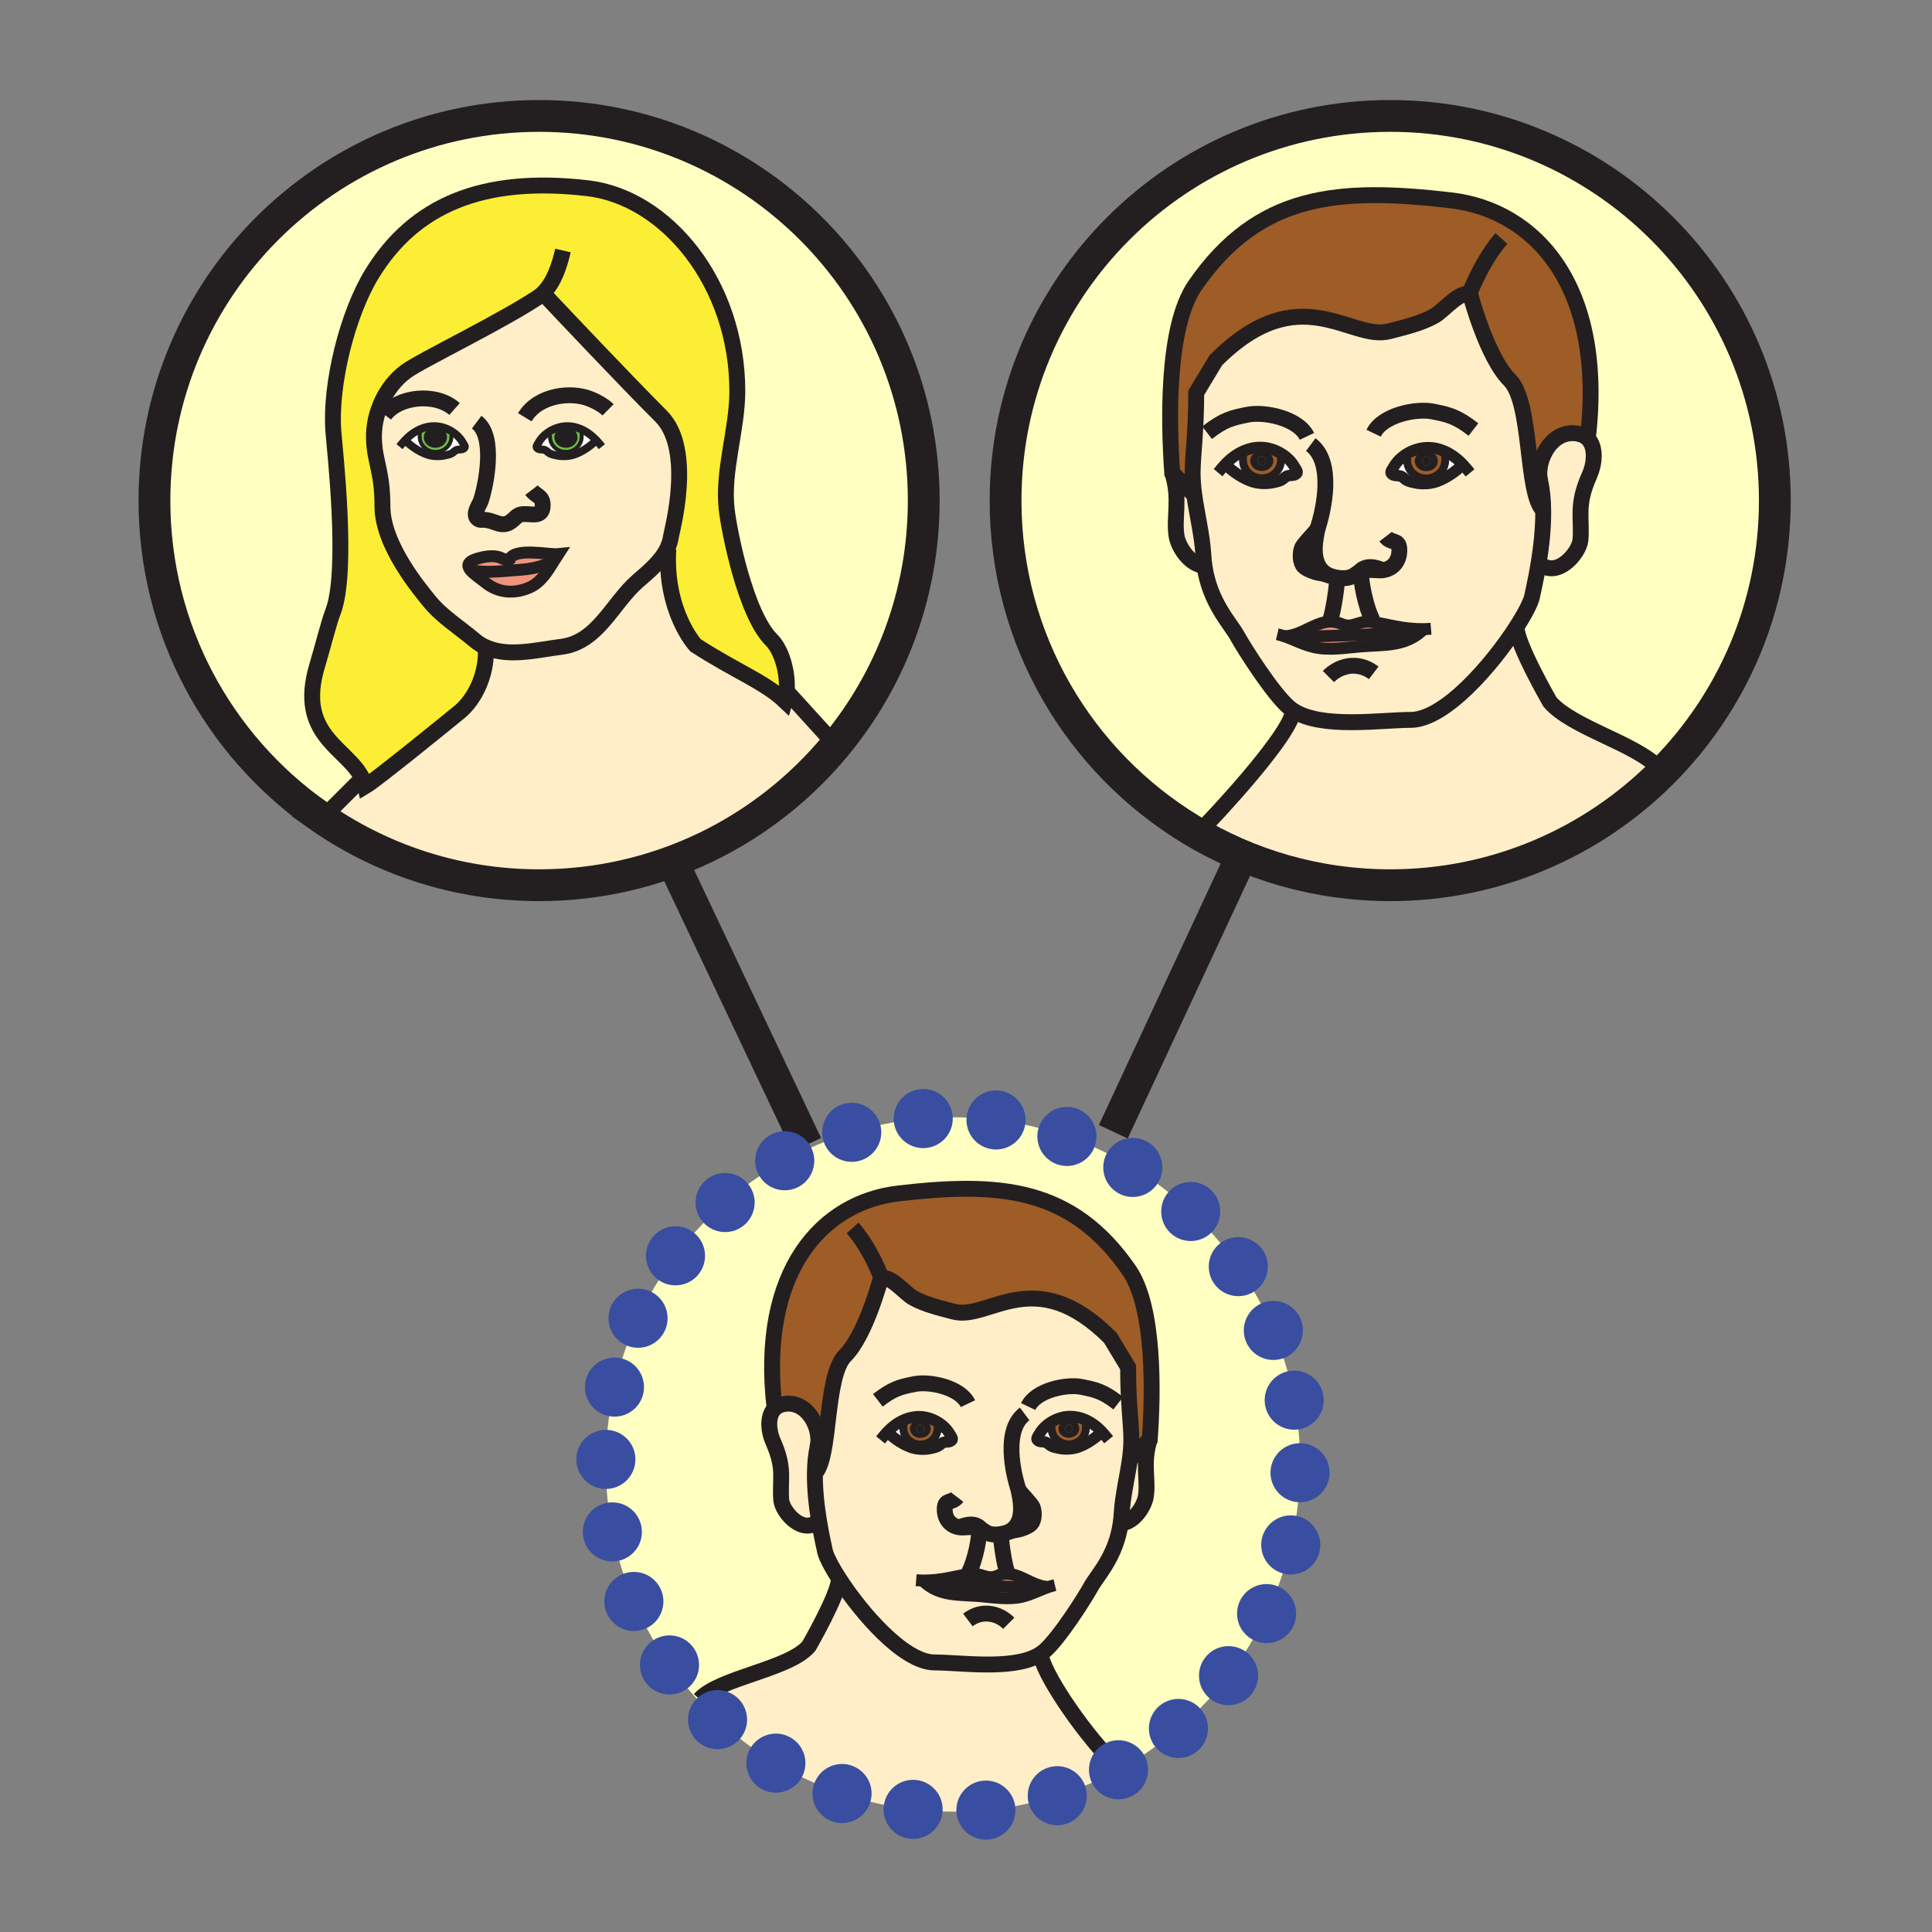 <svg enable-background="new 0 0 850.394 850.394" height="850.394" viewBox="0 0 850.394 850.394" width="850.394" xmlns="http://www.w3.org/2000/svg"><rect x="0" y="0" width="850.394" height="850.394" fill="#808080" stroke="none"/><path d="m611.91 51.03c93.51 0 169.31 75.81 169.31 169.31 0 46.76-18.95 89.08-49.59 119.72l-1.63-2.06c-9.74-10.65-38-17.66-47.78-29.03 0 0-14.81-25.64-14.68-33.01l-.03-.02c4.01-6.23 6.61-11.41 6.96-13.9.11-.82 1.54-6.57 2.811-14.38 7.83 7.67 17.939-4.31 18.38-10.03.77-10.23-2-15.18 4.05-28.61 1.94-4.33 3.12-12.06-.82-15.96 7.92-67.49-23.5-100.6-60.3-104.89-49.55-5.78-84.54-3-112.51 37.37-12.75 18.41-11.68 60.75-10.12 82.48 3.771 11.59.53 19.99 1.96 28.15.73 4.25 5.42 12.39 12.24 12.91 2.35 16.23 11.37 25.24 14.5 30.92 2.899 5.29 15.56 25.31 22.81 31.46.57.49 1.19.94 1.84 1.36l-.39.94c-1.09 7.73-20.91 31.33-38.92 50.24l-5.87 1.13c-48.88-29.69-81.52-83.42-81.52-144.79-.001-93.5 75.799-169.31 169.299-169.31z" fill="#ffffc2"/><path d="m730 338 1.63 2.06c-30.64 30.63-72.97 49.58-119.72 49.58-32.141 0-62.19-8.96-87.78-24.51l5.87-1.13c18.01-18.91 37.83-42.51 38.92-50.24l.39-.94c12.561 8.1 38.54 4.05 51.561 4.05 15 0 35.899-24.22 46.64-40.93l.03.02c-.13 7.37 14.68 33.01 14.68 33.01 9.779 11.37 38.039 18.38 47.779 29.03z" fill="#ffeec8"/><path d="m698.89 193.06c3.94 3.9 2.761 11.63.82 15.96-6.05 13.43-3.28 18.38-4.05 28.61-.44 5.72-10.55 17.7-18.38 10.03 1.1-6.74 2.069-15.01 1.979-22.99-.05-4.68-.46-9.25-1.439-13.35-1.75-8.78 5.12-22.46 16.56-20.46 1.95.34 3.42 1.12 4.51 2.2z" fill="#ffeec8"/><path d="m677.82 211.32c.979 4.1 1.39 8.67 1.439 13.35-7.899-7.89-4.729-47.4-14.79-57.46-10.069-10.06-17.25-37.37-17.25-37.37-.17-.11-.35-.2-.54-.26-4.25-1.56-11.39 7.28-15.26 9.46-6.04 3.4-13.35 5.03-19.95 6.77-17.08 4.51-39.33-24.23-76.31 12.78l-8.63 14.31c0 17.85-1.58 27.35-1.58 35.46 0 3.15.3 6.34.74 9.56-7.2-7.2-9.73-9.9-9.73-9.9-1.56-21.73-2.63-64.07 10.12-82.48 27.97-40.37 62.96-43.15 112.51-37.37 36.8 4.29 68.22 37.4 60.3 104.89-1.09-1.08-2.56-1.86-4.51-2.2-11.439-2-18.309 11.68-16.559 20.46z" fill="#9e5c26"/><path d="m530.16 249.08c-.22-1.49-.38-3.04-.47-4.66-.53-8.89-2.811-17.81-4-26.5-.44-3.22-.74-6.41-.74-9.56 0-8.11 1.58-17.61 1.58-35.46l8.63-14.31c36.979-37.01 59.229-8.27 76.31-12.78 6.601-1.74 13.91-3.37 19.95-6.77 3.87-2.18 11.01-11.02 15.26-9.46.19.06.37.15.54.26 0 0 7.181 27.31 17.25 37.37 10.061 10.06 6.891 49.57 14.79 57.46.09 7.98-.88 16.25-1.979 22.99-1.271 7.81-2.7 13.56-2.811 14.38-.35 2.49-2.95 7.67-6.96 13.9-10.74 16.71-31.64 40.93-46.64 40.93-13.021 0-39 4.05-51.561-4.05-.649-.42-1.27-.87-1.84-1.36-7.25-6.15-19.91-26.17-22.81-31.46-3.129-5.68-12.149-14.69-14.499-30.92zm9.13-44.69.18.17c3.29 3.05 7.101 5.79 11.5 7.35 2.67.95 6.33 1.11 9.12.54 1.17-.24 2.63-.53 3.72-1.04.931-.42 1.71-1.41 2.561-1.81 1.29-.6 2.72-.07 3.92-.81 1.4-.86.35-1.85-.47-3.27-1.311-2.34-3.351-4.35-5.73-5.81-2.7-1.69-5.87-2.7-8.97-2.77-2.69-.06-5.22.49-7.561 1.49-3.11 1.33-5.89 3.44-8.27 5.96zm45.4 48.84c-8.181-4.3-5.95-14.6-4.75-20.54-.381 1.07-6.261 6.78-6.921 8.64-.939 2.62-.6 6.41.87 7.93 1.24 1.26 4.86 2.64 6.41 2.88 1.601.24 2.541.41 4.391 1.09zm42.05 23.67c-9.36.17-16.53-2.29-22.63-3.11l.08-.67c-3.24-6.34-5.11-16.8-5.2-21.56 2.24-.89 4.39-.69 8.12-.51.51.02 1.029 0 1.55-.06-3.29-1.51-7.74-2.48-10.47.92-.57.29-1.16.66-1.79 1.12-2.141 1.55-5.091 1.7-7.86 1.24.04 3.75-1.73 15.23-3.05 18.68l.02.67c-5.56.1-10.47 4.18-16.13 5.79-1.33.37-2.7.61-4.13.63 4.36 1.48 8.36 3.68 12.92 4.76 6.46 1.56 13.8.34 20.37-.22 10.24-.89 19.479.19 27.29-6.83.31-.26.61-.55.91-.85zm17.2-72.41c-2.391-2.52-5.171-4.63-8.271-5.96-2.34-1-4.87-1.55-7.56-1.49-3.091.07-6.25 1.07-8.96 2.75-2.391 1.48-4.431 3.48-5.74 5.83-.82 1.42-1.87 2.4-.48 3.27 1.19.74 2.65.21 3.92.81.86.4 1.641 1.39 2.57 1.81 1.09.5 2.55.8 3.71 1.04 2.78.58 6.46.41 9.12-.54 4.39-1.56 8.21-4.3 11.51-7.35zm-59.22 93.29 19.94-1.62c-7.02-5.32-15.09-3.24-19.94 1.62z" fill="#ffeec8"/><path d="m643.94 204.49-.181.17c-3.3 3.05-7.12 5.79-11.51 7.35-2.66.95-6.34 1.12-9.12.54-1.16-.24-2.62-.54-3.71-1.04-.93-.42-1.71-1.41-2.57-1.81-1.27-.6-2.729-.07-3.92-.81-1.39-.87-.34-1.85.48-3.27 1.31-2.35 3.35-4.35 5.74-5.83l.42.68c-.521 1.04-.2.93-.2 2.15 0 4.42 3.74 8 8.38 8 4.62 0 8.37-3.58 8.37-8 0-1.65.149-2.08-.75-3.35l.3-.74c3.101 1.33 5.881 3.44 8.271 5.96z" fill="#fff"/><path d="m635.37 199.27c.899 1.27.75 1.7.75 3.35 0 4.42-3.75 8-8.37 8-4.64 0-8.38-3.58-8.38-8 0-1.22-.32-1.11.2-2.15l-.42-.68c2.71-1.68 5.869-2.68 8.96-2.75 2.689-.06 5.22.49 7.56 1.49zm-2.45 3.65c0-2.46-2.27-4.48-5.09-4.48-2.83 0-5.12 2.02-5.12 4.48 0 2.48 2.29 4.49 5.12 4.49 2.82 0 5.09-2.01 5.09-4.49z" fill="#9e5c26"/><path d="m627.83 198.44c2.82 0 5.09 2.02 5.09 4.48 0 2.48-2.27 4.49-5.09 4.49-2.83 0-5.12-2.01-5.12-4.49 0-2.46 2.29-4.48 5.12-4.48zm1.83 4.49c0-1.11-.83-1.99-1.83-1.99-1.021 0-1.82.88-1.82 1.99 0 1.1.8 1.99 1.82 1.99 1 0 1.83-.89 1.83-1.99z" fill="#231f20"/><path d="m627.83 200.94c1 0 1.83.88 1.83 1.99 0 1.1-.83 1.99-1.83 1.99-1.021 0-1.82-.89-1.82-1.99 0-1.11.8-1.99 1.82-1.99z" fill="#231f20"/><path d="m604.11 273.79c6.1.82 13.27 3.28 22.63 3.11-.3.3-.601.59-.91.85-16 1.34-39.7 2.42-56.21 2.42l-.24-.76c5.66-1.61 10.57-5.69 16.13-5.79 1.59-.04 3.24.26 4.971 1.03 4.75 2.13 7.479-1.53 12.71-.97.299.03.609.07.919.11z" fill="#ee947d"/><path d="m625.83 277.75c-7.811 7.02-17.05 5.94-27.29 6.83-6.57.56-13.91 1.78-20.37.22-4.56-1.08-8.56-3.28-12.92-4.76 1.43-.02 2.8-.26 4.13-.63l.24.76c16.51 0 40.21-1.08 56.21-2.42z" fill="#ee947d"/><path d="m604.66 296.16-19.94 1.62c4.85-4.86 12.92-6.94 19.94-1.62z" fill="#fff"/><path d="m598.19 251.91c.27-.13.529-.25.8-.35.09 4.76 1.96 15.22 5.2 21.56l-.08.67c-.311-.04-.62-.08-.92-.11-5.23-.56-7.96 3.1-12.71.97-1.73-.77-3.381-1.07-4.971-1.03l-.02-.67c1.319-3.45 3.09-14.93 3.05-18.68 2.77.46 5.72.31 7.86-1.24.631-.46 1.221-.83 1.791-1.12z" fill="#ffeec8"/><path d="m569.82 205.52c.819 1.42 1.87 2.41.47 3.27-1.2.74-2.63.21-3.92.81-.851.4-1.63 1.39-2.561 1.81-1.09.51-2.55.8-3.72 1.04-2.79.57-6.45.41-9.12-.54-4.399-1.56-8.21-4.3-11.5-7.35l-.18-.17c2.38-2.52 5.16-4.63 8.27-5.96l.301.74c-.9 1.27-.75 1.7-.75 3.35 0 4.42 3.75 8 8.37 8 4.619 0 8.369-3.58 8.369-8 0-1.22.341-1.11-.18-2.14l.42-.67c2.381 1.46 4.421 3.47 5.731 5.81z" fill="#fff"/><path d="m564.09 199.71-.42.67c.521 1.03.18.92.18 2.14 0 4.42-3.75 8-8.369 8-4.62 0-8.37-3.58-8.37-8 0-1.65-.15-2.08.75-3.35l-.301-.74c2.341-1 4.87-1.55 7.561-1.49 3.099.07 6.269 1.08 8.969 2.77zm-3.58 3.11c0-2.46-2.279-4.48-5.109-4.48-2.82 0-5.101 2.02-5.101 4.48 0 2.48 2.28 4.5 5.101 4.5 2.829 0 5.109-2.02 5.109-4.5z" fill="#9e5c26"/><path d="m555.4 198.34c2.83 0 5.109 2.02 5.109 4.48 0 2.48-2.279 4.5-5.109 4.5-2.82 0-5.101-2.02-5.101-4.5.001-2.46 2.281-4.48 5.101-4.48zm1.82 4.5c0-1.11-.819-2-1.819-2-1.011 0-1.82.89-1.82 2 0 1.09.81 1.98 1.82 1.98.999 0 1.819-.89 1.819-1.98z" fill="#231f20"/><path d="m555.4 200.84c1 0 1.819.89 1.819 2 0 1.09-.819 1.98-1.819 1.98-1.011 0-1.82-.89-1.82-1.98 0-1.11.81-2 1.82-2z" fill="#231f20"/><path d="m529.69 244.42c.09 1.62.25 3.17.47 4.66-6.82-.52-11.51-8.66-12.24-12.91-1.43-8.16 1.811-16.56-1.96-28.15 0 0 2.53 2.7 9.73 9.9 1.19 8.69 3.47 17.61 4 26.5z" fill="#ffeec8"/><path d="m419.47 491.79c84.4 0 152.82 68.42 152.82 152.82 0 58.029-32.34 108.5-79.97 134.38l-2.32-2.99c-16.25-17.07-30.75-40.09-31.72-47.05l-1.59-.15c1.05-.569 2.01-1.22 2.88-1.95 6.56-5.529 17.979-23.609 20.6-28.39 2.82-5.12 10.97-13.24 13.1-27.9 6.15-.479 10.381-7.829 11.051-11.659 1.279-7.37-1.65-14.95 1.77-25.4 1.41-19.63 2.36-57.83-9.149-74.46-25.24-36.44-56.83-38.93-101.55-33.72-33.21 3.859-61.6 33.76-54.43 94.68-3.55 3.52-2.49 10.5-.74 14.39 5.45 12.13 2.96 16.591 3.65 25.841.4 5.159 9.54 15.989 16.6 9.029 1.15 7.061 2.44 12.26 2.54 12.99.32 2.25 2.66 6.93 6.28 12.55l-.03.021c.12 6.64-13.25 29.8-13.25 29.8-8.84 10.26-39.22 13.77-48.01 23.38l-.58.53c-25.29-27.261-40.77-63.78-40.77-103.92-.002-84.402 68.418-152.822 152.818-152.822z" fill="#ffffc2"/><path d="m388.08 562.7c-.16.05-.32.13-.48.229 0 0-6.48 24.65-15.56 33.71-9.09 9.101-6.22 44.761-13.36 51.891.04-4.13.4-8.181 1.24-11.83.01-.03.02-.061.02-.09 1.7-7.931-4.53-20.42-14.9-18.601-1.77.311-3.1 1.01-4.08 1.99-7.17-60.92 21.22-90.82 54.43-94.68 44.72-5.21 76.31-2.721 101.55 33.72 11.51 16.63 10.56 54.83 9.149 74.46 0 0-2.29 2.44-8.79 8.94.4-2.91.67-5.79.67-8.641 0-7.319-1.43-15.899-1.43-32.01l-7.79-12.92c-33.39-33.4-53.47-7.46-68.88-11.521-5.95-1.58-12.56-3.05-18.01-6.119-3.499-1.968-9.939-9.948-13.779-8.528z" fill="#9e5c26"/><path d="m497.3 642.44c6.5-6.5 8.79-8.94 8.79-8.94-3.42 10.45-.49 18.03-1.77 25.4-.67 3.83-4.9 11.18-11.051 11.659.2-1.34.341-2.739.431-4.199.46-8.02 2.52-16.07 3.6-23.92z" fill="#ffeec8"/><path d="m461.59 698.5c-1.3-.02-2.54-.23-3.75-.58-5.109-1.45-9.53-5.13-14.54-5.21l.021-.61c-1.19-3.119-2.79-13.51-2.75-16.869-2.511.43-5.17.3-7.11-1.11-.56-.41-1.09-.74-1.6-1-2.46-3.08-6.45-2.21-9.43-.84.45.06.91.08 1.37.06 3.37-.18 5.311-.359 7.33.45-.08 4.32-1.77 13.75-4.689 19.47l.069.59c-5.5.74-11.96 2.96-20.42 2.82.27.271.54.521.81.771 7.05 6.319 15.39 5.359 24.65 6.149 5.92.521 12.55 1.62 18.38.22 4.109-.991 7.729-2.971 11.659-4.311zm-13.28-42.8c1.08 5.359 3.141 14.71-4.27 18.6 1.66-.62 2.53-.77 3.96-.979 1.4-.221 4.67-1.46 5.78-2.61 1.34-1.36 1.64-4.78.79-7.15-.601-1.68-5.94-6.859-6.24-7.8-.01-.021-.01-.041-.02-.061zm36.72-25.48c-2.15-2.27-4.66-4.18-7.46-5.37-2.12-.92-4.41-1.42-6.84-1.369-2.801.069-5.65.979-8.08 2.5-2.16 1.329-4.011 3.14-5.2 5.25-.72 1.289-1.681 2.18-.41 2.96 1.07.659 2.38.18 3.53.729.779.36 1.489 1.26 2.31 1.63.99.47 2.3.71 3.37.94 2.52.529 5.82.359 8.23-.49 3.96-1.41 7.399-3.87 10.38-6.62zm-96.95-67.52c3.84-1.42 10.28 6.56 13.78 8.53 5.45 3.069 12.06 4.539 18.01 6.119 15.41 4.061 35.49-21.88 68.88 11.521l7.79 12.92c0 16.11 1.43 24.69 1.43 32.01 0 2.851-.27 5.73-.67 8.641-1.08 7.85-3.14 15.899-3.6 23.92-.09 1.46-.23 2.859-.431 4.199-2.13 14.66-10.279 22.78-13.1 27.9-2.62 4.78-14.04 22.86-20.6 28.39-.87.73-1.83 1.381-2.88 1.95-11.73 6.351-33.97 2.95-45.311 2.95-13.54 0-32.4-21.87-42.09-36.95-3.62-5.62-5.96-10.3-6.28-12.55-.1-.73-1.39-5.93-2.54-12.99-.99-6.08-1.87-13.54-1.79-20.729 7.14-7.13 4.27-42.79 13.36-51.891 9.08-9.06 15.56-33.71 15.56-33.71.162-.1.322-.18.482-.23zm2.47 67.6.17.16c2.97 2.76 6.42 5.22 10.39 6.63 2.4.86 5.71 1.01 8.23.5 1.06-.229 2.37-.49 3.36-.96.83-.37 1.53-1.26 2.31-1.62 1.16-.54 2.46-.06 3.54-.74 1.26-.77.3-1.67-.42-2.939-1.19-2.11-3.03-3.92-5.18-5.25-2.44-1.53-5.29-2.45-8.09-2.51-2.44-.051-4.73.449-6.85 1.37-2.8 1.189-5.3 3.089-7.46 5.359zm35.47 82.75 18 1.46c-4.39-4.4-11.66-6.26-18-1.46z" fill="#ffeec8"/><path d="m490 776 2.32 2.99c-21.66 11.76-46.48 18.439-72.85 18.439-44.27 0-84.14-18.819-112.05-48.899l.58-.53c8.79-9.61 39.17-13.12 48.01-23.38 0 0 13.37-23.16 13.25-29.8l.03-.021c9.69 15.08 28.55 36.95 42.09 36.95 11.34 0 33.58 3.4 45.311-2.95l1.59.15c.969 6.961 15.469 29.981 31.719 47.051z" fill="#ffeec8"/><path d="m485.03 630.22-.17.16c-2.98 2.75-6.42 5.21-10.38 6.62-2.41.85-5.711 1.02-8.23.49-1.07-.23-2.38-.471-3.37-.94-.82-.37-1.53-1.27-2.31-1.63-1.15-.55-2.46-.07-3.53-.729-1.271-.78-.31-1.671.41-2.96 1.189-2.11 3.04-3.921 5.2-5.25l.369.609c-.47.95-.18.84-.18 1.95 0 3.979 3.4 7.22 7.561 7.22 4.18 0 7.56-3.24 7.56-7.22 0-1.5.14-1.89-.67-3.03l.28-.66c2.8 1.19 5.31 3.1 7.46 5.37z" fill="#fff"/><path d="m477.29 625.51c.81 1.141.67 1.53.67 3.03 0 3.979-3.38 7.22-7.56 7.22-4.16 0-7.561-3.24-7.561-7.22 0-1.11-.29-1 .18-1.95l-.369-.609c2.43-1.521 5.279-2.431 8.08-2.5 2.43-.051 4.72.449 6.84 1.369zm-2.21 3.29c0-2.22-2.061-4.05-4.6-4.05-2.551 0-4.61 1.83-4.61 4.05 0 2.25 2.06 4.061 4.61 4.061 2.54-.001 4.6-1.811 4.6-4.061z" fill="#9e5c26"/><path d="m470.48 624.75c2.539 0 4.6 1.83 4.6 4.05 0 2.25-2.061 4.061-4.6 4.061-2.551 0-4.61-1.811-4.61-4.061 0-2.22 2.06-4.05 4.61-4.05zm1.64 4.05c0-.99-.74-1.79-1.64-1.79-.921 0-1.65.8-1.65 1.79 0 1 .729 1.811 1.65 1.811.9-.001 1.64-.811 1.64-1.811z" fill="#231f20"/><path d="m470.48 627.01c.899 0 1.64.8 1.64 1.79 0 1-.74 1.811-1.64 1.811-.921 0-1.65-.811-1.65-1.811 0-.99.73-1.79 1.65-1.79z" fill="#231f20"/><path d="m461.59 698.5c-3.93 1.34-7.55 3.32-11.66 4.31-5.83 1.4-12.46.301-18.38-.22-9.26-.79-17.6.17-24.65-6.149l.01-.011c14.44 1.21 35.84 2.181 50.72 2.181l.21-.69c1.21.349 2.45.559 3.75.579z" fill="#ee947d"/><path d="m457.84 697.92-.21.69c-14.88 0-36.28-.971-50.72-2.181l-.01.011c-.27-.25-.54-.5-.81-.771 8.46.14 14.92-2.08 20.42-2.82.28-.04.561-.069.83-.1 4.73-.49 7.18 2.82 11.48.89 1.56-.699 3.04-.96 4.479-.93 5.011.081 9.431 3.761 14.541 5.211z" fill="#ee947d"/><path d="m444.02 714.51-18-1.46c6.34-4.8 13.61-2.94 18 1.46z" fill="#fff"/><path d="m431.86 673.12c.51.26 1.04.59 1.6 1 1.94 1.41 4.6 1.54 7.11 1.11-.04 3.359 1.56 13.75 2.75 16.869l-.021.61c-1.439-.03-2.92.23-4.479.93-4.301 1.931-6.75-1.38-11.48-.89-.27.03-.55.06-.83.1l-.069-.59c2.92-5.72 4.609-15.149 4.689-19.47.24.091.48.201.73.331z" fill="#ffeec8"/><path d="m418.13 631.33c.72 1.27 1.68 2.17.42 2.939-1.08.681-2.38.2-3.54.74-.78.36-1.48 1.25-2.31 1.62-.99.47-2.3.73-3.36.96-2.52.51-5.83.36-8.23-.5-3.97-1.41-7.42-3.87-10.39-6.63l-.17-.16c2.16-2.27 4.66-4.17 7.46-5.359l.28.649c-.81 1.16-.67 1.54-.67 3.03 0 3.979 3.38 7.22 7.56 7.22s7.56-3.24 7.56-7.22c0-1.101.3-1.01-.17-1.94l.38-.6c2.15 1.331 3.99 3.141 5.18 5.251z" fill="#fff"/><path d="m404.86 623.57c2.8.06 5.65.979 8.09 2.51l-.38.6c.47.931.17.84.17 1.94 0 3.979-3.38 7.22-7.56 7.22s-7.56-3.24-7.56-7.22c0-1.49-.14-1.87.67-3.03l-.28-.649c2.12-.921 4.41-1.421 6.85-1.371zm4.86 5.32c0-2.22-2.07-4.04-4.61-4.04-2.55 0-4.61 1.82-4.61 4.04 0 2.24 2.06 4.051 4.61 4.051 2.54-.001 4.61-1.811 4.61-4.051z" fill="#9e5c26"/><path d="m405.11 624.85c2.54 0 4.61 1.82 4.61 4.04 0 2.24-2.07 4.051-4.61 4.051-2.55 0-4.61-1.811-4.61-4.051 0-2.22 2.06-4.04 4.61-4.04zm1.65 4.05c0-1-.74-1.801-1.65-1.801s-1.65.801-1.65 1.801.74 1.8 1.65 1.8 1.65-.8 1.65-1.8z" fill="#231f20"/><path d="m405.11 627.1c.91 0 1.65.801 1.65 1.801s-.74 1.8-1.65 1.8-1.65-.8-1.65-1.8.74-1.801 1.65-1.801z" fill="#231f20"/><path d="m406.6 220.34c0 40.92-14.51 78.43-38.66 107.7l-1.94-2.04-19.74-21.71c.65-7.86-1.98-17.93-6.73-22.67-11.45-11.45-18.61-47.94-19.68-57.52-1.9-16.67 4.69-35.15 4.69-51.87 0-47.72-31.45-85.37-65.87-89.38-46.34-5.41-76.43 7.56-94.91 37.63-10.95 17.86-18.5 48.76-17.05 69.11.57 7.88 6.82 61.88-.16 79.76-1.81 4.63-4.4 15.16-6.99 23.8-9.15 30.54 13.33 36 19.89 49.4l-15.45 15.45-4.72.41c-43.15-30.68-71.3-81.09-71.3-138.07 0-93.5 75.81-169.31 169.31-169.31s169.31 75.81 169.31 169.31z" fill="#ffffc2"/><path d="m366 326 1.94 2.04c-31.06 37.62-78.06 61.6-130.65 61.6-36.52 0-70.35-11.57-98.01-31.23l4.72-.41 15.45-15.45c.55 1.13.99 2.31 1.29 3.57 4.8-2.83 36.56-28.67 41.56-32.78 6.86-5.69 11.58-16.15 11.58-26.36l.73-1.75c9.91 4.01 22.23.73 32.37-.51 16.25-1.99 22.55-19.27 33.87-29.07 4.92-4.26 10.18-8.65 12.86-14.23l.46.23c-1.65 27.62 11.98 42.38 11.98 42.38 17.73 11.5 30.34 16.01 39.35 24.56.38-1.31.63-2.76.76-4.3z" fill="#ffeec8"/><path d="m340.96 620c.98-.98 2.31-1.68 4.08-1.99 10.37-1.819 16.6 10.67 14.9 18.601 0 .029-.01.06-.02.09-.84 3.649-1.2 7.7-1.24 11.83-.08 7.189.8 14.649 1.79 20.729-7.06 6.96-16.2-3.87-16.6-9.029-.69-9.25 1.8-13.711-3.65-25.841-1.75-3.89-2.81-10.87.74-14.39z" fill="#ffeec8"/><path d="m239.05 129.32c-16 11.22-53.46 29.08-60.33 34.14-8.93 6.56-14.39 18.31-14.12 29.49.26 10.46 3.74 14.23 3.74 29.97 0 17.29 17.07 37.21 20.45 41.45 5.36 6.77 13.56 11.89 20.09 17.42 1.78 1.51 3.71 2.63 5.73 3.44l-.73 1.75c0 10.21-4.72 20.67-11.58 26.36-5 4.11-36.76 29.95-41.56 32.78-.3-1.26-.74-2.44-1.29-3.57-6.56-13.4-29.04-18.86-19.89-49.4 2.59-8.64 5.18-19.17 6.99-23.8 6.98-17.88.73-71.88.16-79.76-1.45-20.35 6.1-51.25 17.05-69.11 18.48-30.07 48.57-43.04 94.91-37.63 34.42 4.01 65.87 41.66 65.87 89.38 0 16.72-6.59 35.2-4.69 51.87 1.07 9.58 8.23 46.07 19.68 57.52 4.75 4.74 7.38 14.81 6.73 22.67-.13 1.54-.38 2.99-.76 4.3-9.01-8.55-21.62-13.06-39.35-24.56 0 0-13.63-14.76-11.98-42.38l-.46-.23c.79-1.65 1.36-3.4 1.62-5.28.32-2.23 10.32-38.29-4.38-52.99-15.76-15.74-44.89-46.63-50.73-52.83-.67-.71-1.03-1.1-1.03-1.1-.05.03-.09.06-.14.1z" fill="#fbee34"/><path d="m262.53 193.81c-1.99-2.1-4.3-3.86-6.88-4.96-1.95-.84-4.06-1.31-6.3-1.26-2.58.07-5.21.91-7.46 2.31-1.99 1.22-3.68 2.89-4.78 4.84-.66 1.19-1.54 2-.38 2.73.99.62 2.2.17 3.26.67.71.34 1.36 1.16 2.13 1.5.9.43 2.12.68 3.1.88 2.32.47 5.37.33 7.59-.46 3.67-1.3 6.83-3.57 9.58-6.12zm-84.29 0 .14.13c2.74 2.55 5.92 4.82 9.58 6.12 2.22.79 5.26.93 7.59.46.98-.2 2.19-.45 3.1-.88.77-.34 1.42-1.16 2.13-1.5 1.07-.5 2.27-.05 3.27-.67 1.15-.73.27-1.54-.39-2.73-1.1-1.95-2.8-3.61-4.78-4.84-2.25-1.4-4.88-2.24-7.47-2.31-2.24-.05-4.34.42-6.29 1.26-2.58 1.1-4.89 2.86-6.88 4.96zm112.71-10.66c14.7 14.7 4.7 50.76 4.38 52.99-.26 1.88-.83 3.63-1.62 5.28-2.68 5.58-7.94 9.97-12.86 14.23-11.32 9.8-17.62 27.08-33.87 29.07-10.14 1.24-22.46 4.52-32.37.51-2.02-.81-3.95-1.93-5.73-3.44-6.53-5.53-14.73-10.65-20.09-17.42-3.38-4.24-20.45-24.16-20.45-41.45 0-15.74-3.48-19.51-3.74-29.97-.27-11.18 5.19-22.93 14.12-29.49 6.87-5.06 44.33-22.92 60.33-34.14.24.51.63.84 1.17 1 5.84 6.2 34.97 37.09 50.73 52.83zm-45.21 60.76c-4.07.42-19.32-3.1-21.52 2.43-1.37.56-3.58-.9-5.1-1.25-2.85-.66-6.16-.03-8.94.77-4.45 1.29-4.67 3.05-3.28 4.91 1.47 1.92 4.67 3.93 6.72 5.62 5.54 4.59 12.74 5.17 19.48 2.19 4.97-2.2 7.89-7 10.68-11.56.66-1.06 1.3-2.11 1.96-3.11z" fill="#ffeec8"/><path d="m262.53 193.81-.14.13c-2.75 2.55-5.91 4.82-9.58 6.12-2.22.79-5.27.93-7.59.46-.98-.2-2.2-.45-3.1-.88-.77-.34-1.42-1.16-2.13-1.5-1.06-.5-2.27-.05-3.26-.67-1.16-.73-.28-1.54.38-2.73 1.1-1.95 2.79-3.62 4.78-4.84l.35.57c-.43.85-.15.76-.15 1.78 0 3.68 3.12 6.66 6.96 6.66 3.85 0 6.97-2.98 6.97-6.66 0-1.37.13-1.74-.61-2.8l.24-.6c2.58 1.1 4.89 2.86 6.88 4.96z" fill="#fff"/><path d="m255.41 189.45c.74 1.06.61 1.43.61 2.8 0 3.68-3.12 6.66-6.97 6.66-3.84 0-6.96-2.98-6.96-6.66 0-1.02-.28-.93.15-1.78l-.35-.57c2.25-1.4 4.88-2.24 7.46-2.31 2.24-.05 4.35.42 6.3 1.26zm-6.3 6.79c2.35 0 4.25-1.67 4.25-3.74 0-2.06-1.9-3.73-4.25-3.73-2.34 0-4.24 1.67-4.24 3.73 0 2.07 1.9 3.74 4.24 3.74z" fill="#6ebe44"/><path d="m253.36 192.5c0 2.07-1.9 3.74-4.25 3.74-2.34 0-4.24-1.67-4.24-3.74 0-2.06 1.9-3.73 4.24-3.73 2.35 0 4.25 1.67 4.25 3.73zm-2.71 0c0-.91-.69-1.65-1.53-1.65s-1.52.74-1.52 1.65c0 .92.68 1.67 1.52 1.67s1.53-.75 1.53-1.67z" fill="#231f20"/><path d="m249.12 190.85c.84 0 1.53.74 1.53 1.65 0 .92-.69 1.67-1.53 1.67s-1.52-.75-1.52-1.67c0-.91.68-1.65 1.52-1.65z" fill="#231f20"/><path d="m224.22 246.34c2.2-5.53 17.45-2.01 21.52-2.43-.66 1-1.3 2.05-1.96 3.11-7.78 3.52-12.29 3.56-17.8 4-5.49.43-13.6 1.35-19.07-.26l-.01.01c-1.39-1.86-1.17-3.62 3.28-4.91 2.78-.8 6.09-1.43 8.94-.77 1.52.35 3.73 1.81 5.1 1.25z" fill="#ee947d"/><path d="m243.78 247.02c-2.79 4.56-5.71 9.36-10.68 11.56-6.74 2.98-13.94 2.4-19.48-2.19-2.05-1.69-5.25-3.7-6.72-5.62l.01-.01c5.47 1.61 13.58.69 19.07.26 5.51-.44 10.02-.48 17.8-4z" fill="#ee947d"/><path d="m203.66 194.74c.66 1.19 1.54 2 .39 2.73-1 .62-2.2.17-3.27.67-.71.34-1.36 1.16-2.13 1.5-.91.43-2.12.68-3.1.88-2.33.47-5.37.33-7.59-.46-3.66-1.3-6.84-3.57-9.58-6.12l-.14-.13c1.99-2.1 4.3-3.86 6.88-4.96l.24.6c-.75 1.06-.62 1.43-.62 2.8 0 3.68 3.12 6.66 6.98 6.66 3.84 0 6.96-2.98 6.96-6.66 0-1.02.28-.93-.15-1.78l.35-.57c1.98 1.23 3.68 2.89 4.78 4.84z" fill="#fff"/><path d="m198.88 189.9-.35.57c.43.85.15.76.15 1.78 0 3.68-3.12 6.66-6.96 6.66-3.86 0-6.98-2.98-6.98-6.66 0-1.37-.13-1.74.62-2.8l-.24-.6c1.95-.84 4.05-1.31 6.29-1.26 2.59.07 5.22.91 7.47 2.31zm-7.23 6.34c2.35 0 4.25-1.67 4.25-3.74 0-2.06-1.9-3.73-4.25-3.73s-4.25 1.67-4.25 3.73c0 2.07 1.9 3.74 4.25 3.74z" fill="#6ebe44"/><path d="m195.9 192.5c0 2.07-1.9 3.74-4.25 3.74s-4.25-1.67-4.25-3.74c0-2.06 1.9-3.73 4.25-3.73s4.25 1.67 4.25 3.73zm-2.73 0c0-.91-.68-1.65-1.52-1.65s-1.52.74-1.52 1.65c0 .92.68 1.67 1.52 1.67s1.52-.75 1.52-1.67z" fill="#231f20"/><path d="m191.65 190.85c.84 0 1.52.74 1.52 1.65 0 .92-.68 1.67-1.52 1.67s-1.52-.75-1.52-1.67c0-.91.68-1.65 1.52-1.65z" fill="#231f20"/><g fill="none"><path d="m139.28 358.41c-43.15-30.68-71.3-81.09-71.3-138.07 0-93.5 75.81-169.31 169.31-169.31s169.31 75.81 169.31 169.31c0 40.92-14.51 78.43-38.66 107.7-31.06 37.62-78.06 61.6-130.65 61.6-36.52 0-70.35-11.57-98.01-31.23z" stroke="#231f20" stroke-width="14"/><path d="m231 183.66c5.9-9.81 20.23-11.38 28.43-8.18 4.41 1.72 7.07 3.76 8.23 4.91" stroke="#231f20" stroke-width="6.974"/><path d="m200.08 180.04c-8.21-7.31-24.61-5.75-30.76 2.57" stroke="#231f20" stroke-width="6.974"/><path d="m209.81 185.8c8.56 6.39 4.03 28.06 1.87 34.52-.68 2.07-3.63 5.71-1.56 7.86 1.01 1.04 2.3.47 3.55.67 1.31.2 2.09.34 3.59.89 2.9 1.07 5.01 1.73 7.61-.17 2.83-2.04 2.61-3.49 6.78-3.29 3.51.17 7.39 1.15 7.22-4.25-.13-3.71-2.92-3.67-4.92-6.29" stroke="#231f20" stroke-width="6.974"/><path d="m223.98 247.29c.04-.34.12-.66.24-.95 2.2-5.53 17.45-2.01 21.52-2.43-.66 1-1.3 2.05-1.96 3.11-2.79 4.56-5.71 9.36-10.68 11.56-6.74 2.98-13.94 2.4-19.48-2.19-2.05-1.69-5.25-3.7-6.72-5.62-1.39-1.86-1.17-3.62 3.28-4.91 2.78-.8 6.09-1.43 8.94-.77 1.52.35 3.73 1.81 5.1 1.25.23-.1.44-.25.61-.47" stroke="#231f20" stroke-width="5.231"/><path d="m206.91 250.76c5.47 1.61 13.58.69 19.07.26 5.51-.44 10.02-.48 17.8-4" stroke="#231f20" stroke-width="5.231"/><path d="m263.82 195.25c-.41-.5-.84-.98-1.29-1.44-1.99-2.1-4.3-3.86-6.88-4.96-1.95-.84-4.06-1.31-6.3-1.26-2.58.07-5.21.91-7.46 2.31-1.99 1.22-3.68 2.89-4.78 4.84-.66 1.19-1.54 2-.38 2.73.99.62 2.2.17 3.26.67.71.34 1.36 1.16 2.13 1.5.9.43 2.12.68 3.1.88 2.32.47 5.37.33 7.59-.46 3.67-1.3 6.83-3.57 9.58-6.12" stroke="#231f20" stroke-linecap="square" stroke-miterlimit="10" stroke-width="3.487"/><path d="m242.24 190.47c-.43.85-.15.76-.15 1.78 0 3.68 3.12 6.66 6.96 6.66 3.85 0 6.97-2.98 6.97-6.66 0-1.37.13-1.74-.61-2.8" stroke="#231f20" stroke-linecap="square" stroke-miterlimit="10" stroke-width="1.744"/><path d="m244.87 192.5c0 2.07 1.9 3.74 4.24 3.74 2.35 0 4.25-1.67 4.25-3.74 0-2.06-1.9-3.73-4.25-3.73-2.34 0-4.24 1.67-4.24 3.73z" stroke="#231f20" stroke-width="1.744"/><path d="m247.6 192.5c0 .92.68 1.67 1.52 1.67s1.53-.75 1.53-1.67c0-.91-.69-1.65-1.53-1.65s-1.52.74-1.52 1.65z" stroke="#231f20" stroke-width="1.744"/><path d="m176.96 195.25c.41-.5.84-.98 1.28-1.44 1.99-2.1 4.3-3.86 6.88-4.96 1.95-.84 4.05-1.31 6.29-1.26 2.59.07 5.22.91 7.47 2.31 1.98 1.23 3.68 2.89 4.78 4.84.66 1.19 1.54 2 .39 2.73-1 .62-2.2.17-3.27.67-.71.34-1.36 1.16-2.13 1.5-.91.43-2.12.68-3.1.88-2.33.47-5.37.33-7.59-.46-3.66-1.3-6.84-3.57-9.58-6.12" stroke="#231f20" stroke-linecap="square" stroke-miterlimit="10" stroke-width="3.487"/><path d="m198.53 190.47c.43.85.15.76.15 1.78 0 3.68-3.12 6.66-6.96 6.66-3.86 0-6.98-2.98-6.98-6.66 0-1.37-.13-1.74.62-2.8" stroke="#231f20" stroke-linecap="square" stroke-miterlimit="10" stroke-width="1.744"/><path d="m195.9 192.5c0 2.07-1.9 3.74-4.25 3.74s-4.25-1.67-4.25-3.74c0-2.06 1.9-3.73 4.25-3.73s4.25 1.67 4.25 3.73z" stroke="#231f20" stroke-width="1.744"/><path d="m193.17 192.5c0 .92-.68 1.67-1.52 1.67s-1.52-.75-1.52-1.67c0-.91.68-1.65 1.52-1.65s1.52.74 1.52 1.65z" stroke="#231f20" stroke-width="1.744"/><path d="m240.22 130.32c5.84 6.2 34.97 37.09 50.73 52.83 14.7 14.7 4.7 50.76 4.38 52.99-.26 1.88-.83 3.63-1.62 5.28-2.68 5.58-7.94 9.97-12.86 14.23-11.32 9.8-17.62 27.08-33.87 29.07-10.14 1.24-22.46 4.52-32.37.51-2.02-.81-3.95-1.93-5.73-3.44-6.53-5.53-14.73-10.65-20.09-17.42-3.38-4.24-20.45-24.16-20.45-41.45 0-15.74-3.48-19.51-3.74-29.97-.27-11.18 5.19-22.93 14.12-29.49 6.87-5.06 44.33-22.92 60.33-34.14.05-.04.09-.07.14-.1 0 0 .36.39 1.03 1.1z" stroke="#231f20" stroke-width="7"/><path d="m294.17 241.65c-1.65 27.62 11.98 42.38 11.98 42.38 17.73 11.5 30.34 16.01 39.35 24.56.38-1.31.63-2.76.76-4.3.65-7.86-1.98-17.93-6.73-22.67-11.45-11.45-18.61-47.94-19.68-57.52-1.9-16.67 4.69-35.15 4.69-51.87 0-47.72-31.45-85.37-65.87-89.38-46.34-5.41-76.43 7.56-94.91 37.63-10.95 17.86-18.5 48.76-17.05 69.11.57 7.88 6.82 61.88-.16 79.76-1.81 4.63-4.4 15.16-6.99 23.8-9.15 30.54 13.33 36 19.89 49.4.55 1.13.99 2.31 1.29 3.57 4.8-2.83 36.56-28.67 41.56-32.78 6.86-5.69 11.58-16.15 11.58-26.36" stroke="#231f20" stroke-width="7"/><path d="m241.06 130.42c-.31 0-.59-.03-.84-.1-.54-.16-.93-.49-1.17-1-.04-.06-.06-.13-.09-.2 4.93-4.8 7.35-12.4 8.83-18.86" stroke="#231f20" stroke-width="7"/><path d="m575.25 192.08c-3.78-7.95-18.59-11.06-26.06-9.56-7.03 1.4-10.521 2.24-17.881 7.94" stroke="#231f20" stroke-width="6.974"/><path d="m604.62 190.69c3.78-7.95 18.57-11.06 26.06-9.56 7.051 1.39 10.54 2.24 17.87 7.93" stroke="#231f20" stroke-width="6.974"/><path d="m537.76 206.12c.49-.59 1-1.17 1.53-1.73 2.38-2.52 5.16-4.63 8.27-5.96 2.341-1 4.87-1.55 7.561-1.49 3.1.07 6.27 1.08 8.97 2.77 2.38 1.46 4.42 3.47 5.73 5.81.819 1.42 1.87 2.41.47 3.27-1.2.74-2.63.21-3.92.81-.851.4-1.63 1.39-2.561 1.81-1.09.51-2.55.8-3.72 1.04-2.79.57-6.45.41-9.12-.54-4.399-1.56-8.21-4.3-11.5-7.35" stroke="#231f20" stroke-linecap="square" stroke-miterlimit="10" stroke-width="5"/><path d="m563.67 200.38c.521 1.03.18.92.18 2.14 0 4.42-3.75 8-8.369 8-4.62 0-8.37-3.58-8.37-8 0-1.65-.15-2.08.75-3.35" stroke="#231f20" stroke-linecap="square" stroke-miterlimit="10" stroke-width="3.487"/><path d="m645.47 206.22c-.489-.59-1-1.17-1.529-1.73-2.391-2.52-5.171-4.63-8.271-5.96-2.34-1-4.87-1.55-7.56-1.49-3.091.07-6.25 1.07-8.96 2.75-2.391 1.48-4.431 3.48-5.74 5.83-.82 1.42-1.87 2.4-.48 3.27 1.19.74 2.65.21 3.92.81.86.4 1.641 1.39 2.57 1.81 1.09.5 2.55.8 3.71 1.04 2.78.58 6.46.41 9.12-.54 4.39-1.56 8.21-4.3 11.51-7.35" stroke="#231f20" stroke-linecap="square" stroke-miterlimit="10" stroke-width="5"/><path d="m619.57 200.47c-.521 1.04-.2.93-.2 2.15 0 4.42 3.74 8 8.38 8 4.62 0 8.37-3.58 8.37-8 0-1.65.149-2.08-.75-3.35" stroke="#231f20" stroke-linecap="square" stroke-miterlimit="10" stroke-width="3.487"/><path d="m698.88 193.14c0-.03.01-.05.01-.08 7.92-67.49-23.5-100.6-60.3-104.89-49.55-5.78-84.54-3-112.51 37.37-12.75 18.41-11.68 60.75-10.12 82.48 0 0 2.53 2.7 9.73 9.9" stroke="#231f20" stroke-width="7"/><path d="m679.26 224.67c-7.899-7.89-4.729-47.4-14.79-57.46-10.069-10.06-17.25-37.37-17.25-37.37-.17-.11-.35-.2-.54-.26-4.25-1.56-11.39 7.28-15.26 9.46-6.04 3.4-13.35 5.03-19.95 6.77-17.08 4.51-39.33-24.23-76.31 12.78l-8.63 14.31c0 17.85-1.58 27.35-1.58 35.46 0 3.15.3 6.34.74 9.56 1.189 8.69 3.47 17.61 4 26.5.09 1.62.25 3.17.47 4.66 2.35 16.23 11.37 25.24 14.5 30.92 2.899 5.29 15.56 25.31 22.81 31.46.57.49 1.19.94 1.84 1.36 12.561 8.1 38.54 4.05 51.561 4.05 15 0 35.899-24.22 46.64-40.93 4.01-6.23 6.61-11.41 6.96-13.9.11-.82 1.54-6.57 2.811-14.38 1.098-6.74 2.068-15.01 1.978-22.99-.05-4.68-.46-9.25-1.439-13.35-.32-1.35-.7-2.65-1.15-3.88" stroke="#231f20" stroke-width="7"/><path d="m645.79 132c.28-.79.57-1.6.89-2.42 3.28-8.49 8.66-18.44 14.19-24.59" stroke="#231f20" stroke-width="7"/><path d="m565.25 280.04c1.43-.02 2.8-.26 4.13-.63 5.66-1.61 10.57-5.69 16.13-5.79 1.59-.04 3.24.26 4.971 1.03 4.75 2.13 7.479-1.53 12.71-.97.3.03.609.07.92.11 6.1.82 13.27 3.28 22.63 3.11 1.01-.02 2.06-.06 3.13-.15" stroke="#231f20" stroke-width="5.231"/><path d="m562.21 279.16c1.04.24 2.05.54 3.04.88 4.36 1.48 8.36 3.68 12.92 4.76 6.46 1.56 13.8.34 20.37-.22 10.24-.89 19.479.19 27.29-6.83.31-.26.61-.55.91-.85.25-.24.49-.49.729-.75" stroke="#231f20" stroke-width="5.231"/><path d="m569.62 280.17c16.51 0 40.21-1.08 56.21-2.42" stroke="#231f20" stroke-width="5.231"/><path d="m579.94 232.69c-.381 1.07-6.261 6.78-6.921 8.64-.939 2.62-.6 6.41.87 7.93 1.24 1.26 4.86 2.64 6.41 2.88 1.601.24 2.54.41 4.391 1.09 1.159.43 2.479.81 3.85 1.04 2.77.46 5.72.31 7.86-1.24.63-.46 1.22-.83 1.79-1.12.27-.13.529-.25.8-.35 2.24-.89 4.39-.69 8.12-.51.51.02 1.029 0 1.55-.06 3.81-.48 7.46-3.43 7.28-9.25-.15-4.56-3.57-2.34-6.021-5.55" stroke="#231f20" stroke-width="6.974"/><path d="m576.95 195.69c10.47 7.82 5.64 29.05 3 36.97" stroke="#231f20" stroke-width="6.974"/><path d="m588.54 254.25v.02c.04 3.75-1.73 15.23-3.05 18.68" stroke="#231f20" stroke-width="6.974"/><path d="m598.98 251.2c0 .11 0 .23.01.36.09 4.76 1.96 15.22 5.2 21.56" stroke="#231f20" stroke-width="6.974"/><path d="m580.04 232.19c-.03.15-.06.31-.09.47-.01.01-.01.02-.01.03-1.2 5.94-3.431 16.24 4.75 20.54" stroke="#231f20" stroke-width="6.974"/><path d="m677.87 211.61c-.021-.09-.04-.19-.05-.29-1.75-8.78 5.12-22.46 16.56-20.46 1.95.34 3.42 1.12 4.51 2.2 3.94 3.9 2.761 11.63.82 15.96-6.05 13.43-3.28 18.38-4.05 28.61-.44 5.72-10.55 17.7-18.38 10.03l-.011-.01" stroke="#231f20" stroke-width="7"/><path d="m515.96 208.02c3.771 11.59.53 19.99 1.96 28.15.73 4.25 5.42 12.39 12.24 12.91.229.01.45.02.68.02" stroke="#231f20" stroke-width="7"/><path d="m667.54 275.96c-.13 7.37 14.68 33.01 14.68 33.01 9.78 11.37 38.04 18.38 47.78 29.03" stroke="#231f20" stroke-width="7"/><path d="m568.92 313.76c-1.09 7.73-20.91 31.33-38.92 50.24" stroke="#231f20" stroke-width="7"/><path d="m597.47 252.99c.221-.4.471-.76.721-1.08 2.729-3.4 7.18-2.43 10.47-.92.22.1.43.21.64.31" stroke="#231f20" stroke-width="6.974"/><path d="m584.72 297.78c4.851-4.86 12.92-6.94 19.94-1.62" stroke="#231f20" stroke-width="6.974"/><path d="m524.13 365.13c-48.88-29.69-81.52-83.42-81.52-144.79 0-93.5 75.8-169.31 169.3-169.31 93.51 0 169.31 75.81 169.31 169.31 0 46.76-18.95 89.08-49.59 119.72-30.64 30.63-72.97 49.58-119.72 49.58-32.14 0-62.19-8.96-87.78-24.51z" stroke="#231f20" stroke-width="14"/><path d="m296.19 379.55 58.88 124.33" stroke="#231f20" stroke-width="14"/><path d="m546 378-55.96 120.15" stroke="#231f20" stroke-width="14"/><path d="m452.57 619.11c3.41-7.17 16.76-9.99 23.51-8.63 6.36 1.26 9.51 2.02 16.13 7.149" stroke="#231f20" stroke-width="6.974"/><path d="m426.05 617.85c-3.42-7.17-16.76-9.979-23.52-8.64-6.36 1.271-9.5 2.03-16.13 7.17" stroke="#231f20" stroke-width="6.974"/><path d="m486.41 631.78c-.44-.54-.9-1.061-1.38-1.561-2.15-2.27-4.66-4.18-7.46-5.37-2.12-.92-4.41-1.42-6.84-1.369-2.801.069-5.65.979-8.08 2.5-2.16 1.329-4.011 3.14-5.2 5.25-.72 1.289-1.681 2.18-.41 2.96 1.07.659 2.38.18 3.53.729.779.36 1.489 1.26 2.31 1.63.99.47 2.3.71 3.37.94 2.52.529 5.82.359 8.23-.49 3.96-1.41 7.399-3.87 10.38-6.62" stroke="#231f20" stroke-linecap="square" stroke-miterlimit="10" stroke-width="5"/><path d="m463.02 626.59c-.47.95-.18.84-.18 1.95 0 3.979 3.4 7.22 7.561 7.22 4.18 0 7.56-3.24 7.56-7.22 0-1.5.14-1.89-.67-3.03" stroke="#231f20" stroke-linecap="square" stroke-miterlimit="10" stroke-width="3.487"/><path d="m389.17 631.86c.44-.54.91-1.061 1.38-1.561 2.16-2.27 4.66-4.17 7.46-5.359 2.12-.921 4.41-1.421 6.85-1.37 2.8.06 5.65.979 8.09 2.51 2.15 1.33 3.99 3.14 5.18 5.25.72 1.27 1.68 2.17.42 2.939-1.08.681-2.38.2-3.54.74-.78.36-1.48 1.25-2.31 1.62-.99.47-2.3.73-3.36.96-2.52.51-5.83.36-8.23-.5-3.97-1.41-7.42-3.87-10.39-6.63" stroke="#231f20" stroke-linecap="square" stroke-miterlimit="10" stroke-width="5"/><path d="m412.57 626.68c.47.931.17.84.17 1.94 0 3.979-3.38 7.22-7.56 7.22s-7.56-3.24-7.56-7.22c0-1.49-.14-1.87.67-3.03" stroke="#231f20" stroke-linecap="square" stroke-miterlimit="10" stroke-width="3.487"/><path d="m340.97 620.06c0-.02 0-.04-.01-.06-7.17-60.92 21.22-90.82 54.43-94.68 44.72-5.21 76.31-2.721 101.55 33.72 11.51 16.63 10.56 54.83 9.149 74.46 0 0-2.29 2.44-8.79 8.94" stroke="#231f20" stroke-width="7"/><path d="m359.94 636.61c.3-1.271.65-2.49 1.07-3.641" stroke="#231f20" stroke-width="7"/><path d="m358.68 648.53c7.14-7.13 4.27-42.79 13.36-51.891 9.08-9.06 15.56-33.71 15.56-33.71.16-.1.32-.18.48-.229 3.84-1.42 10.28 6.56 13.78 8.53 5.45 3.069 12.06 4.539 18.01 6.119 15.41 4.061 35.49-21.88 68.88 11.521l7.79 12.92c0 16.11 1.43 24.69 1.43 32.01 0 2.851-.27 5.73-.67 8.641-1.08 7.85-3.14 15.899-3.6 23.92-.09 1.46-.23 2.859-.431 4.199-2.13 14.66-10.279 22.78-13.1 27.9-2.62 4.78-14.04 22.86-20.6 28.39-.87.73-1.83 1.381-2.88 1.95-11.73 6.351-33.97 2.95-45.311 2.95-13.54 0-32.4-21.87-42.09-36.95-3.62-5.62-5.96-10.3-6.28-12.55-.1-.73-1.39-5.93-2.54-12.99-.988-6.08-1.868-13.54-1.788-20.73.04-4.13.4-8.181 1.24-11.83" stroke="#231f20" stroke-width="7"/><path d="m388.9 564.89c-.25-.71-.52-1.449-.82-2.189-2.95-7.681-7.81-16.66-12.81-22.2" stroke="#231f20" stroke-width="7"/><path d="m461.59 698.5c-1.3-.02-2.54-.23-3.75-.58-5.109-1.45-9.53-5.13-14.54-5.21-1.439-.03-2.92.23-4.479.93-4.301 1.931-6.75-1.38-11.48-.89-.27.03-.55.06-.83.1-5.5.74-11.96 2.96-20.42 2.82-.92-.01-1.86-.05-2.84-.13" stroke="#231f20" stroke-width="5.231"/><path d="m464.34 697.71c-.939.22-1.85.49-2.75.79-3.93 1.34-7.55 3.32-11.66 4.31-5.83 1.4-12.46.301-18.38-.22-9.26-.79-17.6.17-24.65-6.149-.27-.25-.54-.5-.81-.771-.22-.22-.44-.45-.66-.68" stroke="#231f20" stroke-width="5.231"/><path d="m457.63 698.61c-14.88 0-36.28-.971-50.72-2.181" stroke="#231f20" stroke-width="5.231"/><path d="m451.02 622.36c-9.42 7.05-5.1 26.149-2.71 33.34.011.02.011.04.021.06.3.94 5.64 6.12 6.24 7.8.85 2.37.55 5.79-.79 7.15-1.11 1.15-4.38 2.39-5.78 2.61-1.43.21-2.3.359-3.96.979-1.05.391-2.24.73-3.47.931-2.511.43-5.17.3-7.11-1.11-.56-.41-1.09-.74-1.6-1-.25-.13-.49-.24-.73-.33-2.02-.81-3.96-.63-7.33-.45-.46.021-.92 0-1.37-.06-3.45-.431-6.76-3.08-6.6-8.34.14-4.12 3.22-2.12 5.43-5.021" stroke="#231f20" stroke-width="6.974"/><path d="m440.57 675.23c-.04 3.359 1.56 13.75 2.75 16.869" stroke="#231f20" stroke-width="6.974"/><path d="m431.14 672.46c0 .11 0 .22-.01.33-.08 4.32-1.77 13.75-4.689 19.47" stroke="#231f20" stroke-width="6.974"/><path d="m448.23 655.3c.029.13.05.26.079.4 1.08 5.359 3.141 14.71-4.27 18.6" stroke="#231f20" stroke-width="6.974"/><path d="m359.92 636.73c0-.011 0-.021 0-.03.01-.03.02-.061.02-.09 1.7-7.931-4.53-20.42-14.9-18.601-1.77.311-3.1 1.01-4.08 1.99-3.55 3.52-2.49 10.5-.74 14.39 5.45 12.13 2.96 16.591 3.65 25.841.4 5.159 9.54 15.989 16.6 9.029" stroke="#231f20" stroke-width="7"/><path d="m506.09 633.5c-3.42 10.45-.49 18.03-1.77 25.4-.67 3.83-4.9 11.18-11.051 11.659-.21.011-.42.021-.63.021" stroke="#231f20" stroke-width="7"/><path d="m369.26 694.82c.12 6.64-13.25 29.8-13.25 29.8-8.84 10.26-39.22 13.77-48.01 23.38" stroke="#231f20" stroke-width="7"/><path d="m458.28 728.95c.97 6.96 15.47 29.979 31.72 47.05" stroke="#231f20" stroke-width="7"/><path d="m432.51 674.09c-.2-.359-.42-.68-.649-.97-2.46-3.08-6.45-2.21-9.43-.84-.2.1-.41.189-.6.29" stroke="#231f20" stroke-width="6.974"/><path d="m444.02 714.51c-4.39-4.399-11.659-6.26-18-1.46" stroke="#231f20" stroke-width="6.974"/><path d="m160 342-.55.55-15.45 15.45" stroke="#231f20" stroke-width="7"/><path d="m346 304 .26.29 19.74 21.71" stroke="#231f20" stroke-width="7"/><path d="m492.32 778.99c47.63-25.88 79.97-76.351 79.97-134.38 0-84.4-68.42-152.82-152.82-152.82s-152.82 68.42-152.82 152.82c0 40.14 15.48 76.659 40.77 103.92 27.91 30.08 67.78 48.899 112.05 48.899 26.37.001 51.19-6.679 72.85-18.439z" stroke="#394ea1" stroke-dasharray="0 32.103" stroke-linecap="round" stroke-linejoin="round" stroke-width="26"/><path d="m0 0h850.394v850.394h-850.394z"/></g></svg>